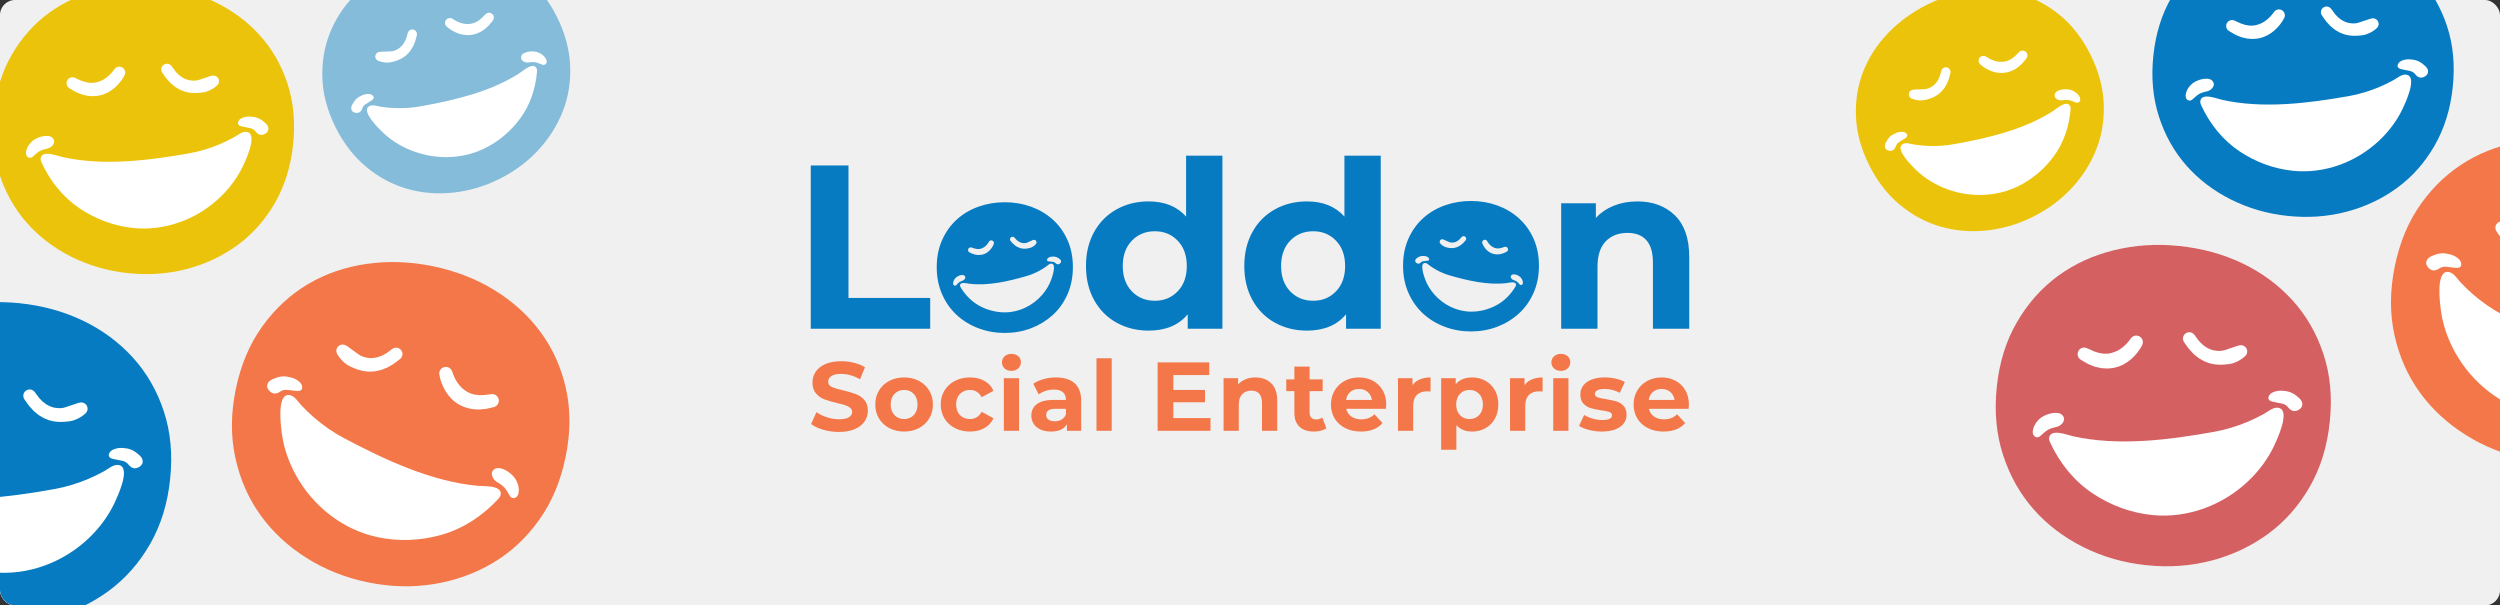 <svg width="830" height="201" viewBox="0 0 830 201" fill="none" xmlns="http://www.w3.org/2000/svg">
<rect x="0" y="0" width="830" height="201" fill="#333333" stroke="none"/>
<g clip-path="url(#clip0_475_116)">
<rect width="830" height="201" rx="5" fill="#F0F0F0"/>
<path d="M269.172 54.943H281.695V98.923H308.828V109.144H269.172V54.942V54.943ZM390.999 96.716C393.009 94.626 394.014 91.826 394.014 88.315C394.014 84.805 393.009 82.004 390.999 79.913C388.989 77.823 386.463 76.778 383.424 76.778C380.331 76.778 377.781 77.823 375.771 79.914C373.761 82.004 372.756 84.805 372.756 88.315C372.756 91.826 373.761 94.626 375.771 96.716C377.781 98.806 380.331 99.852 383.424 99.852C386.463 99.852 388.989 98.806 390.999 96.716ZM405.841 51.69V109.144H394.323V104.343C391.334 107.957 387.005 109.763 381.336 109.763C377.419 109.763 373.877 108.886 370.707 107.13C367.538 105.376 365.051 102.872 363.248 99.62C361.443 96.368 360.542 92.6 360.542 88.315C360.542 84.031 361.443 80.262 363.248 77.01C365.051 73.758 367.538 71.255 370.707 69.5C373.877 67.745 377.419 66.867 381.336 66.867C386.644 66.867 390.792 68.545 393.782 71.9V51.69H405.841V51.69ZM443.563 96.716C445.573 94.626 446.578 91.826 446.578 88.315C446.578 84.805 445.573 82.004 443.563 79.913C441.554 77.823 439.027 76.778 435.988 76.778C432.896 76.778 430.344 77.823 428.335 79.914C426.325 82.004 425.32 84.805 425.32 88.315C425.32 91.826 426.325 94.626 428.335 96.716C430.344 98.806 432.896 99.852 435.988 99.852C439.027 99.852 441.554 98.806 443.563 96.716ZM458.405 51.69V109.144H446.887V104.343C443.898 107.957 439.569 109.763 433.901 109.763C429.983 109.763 426.441 108.886 423.272 107.13C420.102 105.376 417.615 102.872 415.812 99.62C414.007 96.368 413.106 92.6 413.106 88.315C413.106 84.031 414.007 80.262 415.812 77.01C417.615 73.758 420.102 71.255 423.272 69.5C426.441 67.745 429.983 66.867 433.901 66.867C439.207 66.867 443.357 68.545 446.346 71.9V51.69H458.405V51.69ZM556.075 71.513C559.243 74.609 560.828 79.205 560.828 85.295V109.144H548.768V87.153C548.768 83.851 548.048 81.385 546.604 79.759C545.162 78.133 543.074 77.32 540.344 77.32C537.303 77.32 534.881 78.262 533.078 80.146C531.272 82.031 530.37 84.831 530.37 88.547V109.144H518.311V67.486H529.83V72.364C531.427 70.61 533.411 69.255 535.782 68.299C538.153 67.345 540.756 66.867 543.591 66.867C548.743 66.867 552.904 68.415 556.075 71.513V71.513ZM351.62 87.656C351.251 87.828 350.905 87.755 350.59 87.513C350.524 87.461 350.463 87.404 350.407 87.342C350.174 87.095 349.885 86.956 349.552 86.916C349.189 86.873 348.824 86.838 348.459 86.81C348.292 86.797 348.126 86.784 347.968 86.731C347.663 86.627 347.546 86.38 347.656 86.076C347.749 85.82 347.936 85.646 348.166 85.513C348.62 85.25 349.115 85.164 349.645 85.182C350.47 85.144 351.173 85.48 351.812 85.983C352.038 86.162 352.218 86.378 352.26 86.681C352.327 87.168 351.955 87.5 351.62 87.656V87.656ZM349.063 92.67C348.398 94.578 347.34 96.336 346.022 97.862C342.927 101.446 338.406 103.689 333.652 103.707C330.803 103.718 327.955 102.995 325.404 101.659C322.705 100.245 320.533 98.044 318.97 95.441C318.847 95.236 318.724 95.015 318.727 94.776C318.746 93.424 321.171 94.127 321.906 94.213C328.154 94.945 334.805 93.384 340.78 91.662C342.277 91.23 343.789 90.6 345.18 89.834C345.893 89.441 346.586 89.009 347.254 88.542C347.827 88.141 348.521 87.328 349.307 87.57C350.682 87.994 349.373 91.782 349.063 92.67V92.67ZM317.613 94.535C317.557 94.596 317.503 94.662 317.438 94.713C317.132 94.958 316.732 94.871 316.548 94.525C316.459 94.357 316.436 94.177 316.44 94.082C316.445 93.548 316.614 93.16 316.84 92.794C317.049 92.457 317.317 92.16 317.641 91.942C318.186 91.576 318.785 91.32 319.455 91.296C319.773 91.285 320.066 91.361 320.289 91.618C320.504 91.866 320.539 92.143 320.407 92.434C320.249 92.783 319.978 93.025 319.625 93.171C319.471 93.234 319.312 93.287 319.155 93.341C318.719 93.49 318.349 93.738 318.035 94.072C317.892 94.224 317.754 94.381 317.613 94.535V94.535ZM321.433 82.737C321.506 82.513 321.664 82.328 321.873 82.221C322.083 82.114 322.326 82.094 322.55 82.167L322.682 82.21C322.968 82.303 323.251 82.415 323.533 82.498L323.954 82.589L324.162 82.638L324.369 82.651C324.505 82.659 324.641 82.67 324.777 82.684C324.908 82.672 325.039 82.662 325.17 82.654C325.304 82.658 325.425 82.611 325.55 82.585L325.738 82.544C325.8 82.528 325.857 82.496 325.917 82.475C326.393 82.302 326.849 82.028 327.257 81.645C327.454 81.449 327.654 81.245 327.826 81.013C327.915 80.899 327.998 80.781 328.076 80.659C328.15 80.546 328.237 80.403 328.284 80.324L328.339 80.229C328.452 80.037 328.633 79.895 328.846 79.83C329.06 79.766 329.289 79.784 329.49 79.881C329.69 79.978 329.847 80.146 329.929 80.354C330.012 80.561 330.013 80.791 329.934 81C329.859 81.196 329.774 81.389 329.678 81.576C329.587 81.75 329.488 81.92 329.381 82.086C329.168 82.423 328.924 82.739 328.654 83.031C328.107 83.62 327.4 84.127 326.588 84.394C326.487 84.428 326.388 84.469 326.284 84.493L325.972 84.555C325.763 84.592 325.555 84.645 325.345 84.641L324.718 84.659C324.515 84.638 324.312 84.612 324.111 84.582L323.809 84.537L323.524 84.456L322.956 84.289C322.596 84.148 322.256 83.977 321.91 83.82C321.711 83.73 321.553 83.569 321.465 83.37C321.377 83.17 321.366 82.945 321.433 82.737V82.737ZM335.587 78.832C335.668 78.755 335.764 78.695 335.869 78.656C335.974 78.616 336.086 78.598 336.198 78.601C336.31 78.605 336.42 78.63 336.522 78.677C336.624 78.723 336.716 78.789 336.793 78.871L336.879 78.962C337.085 79.183 337.28 79.419 337.49 79.63L337.825 79.912L337.992 80.053L338.173 80.161L338.531 80.38L338.908 80.533C339.029 80.597 339.163 80.61 339.291 80.644L339.483 80.692C339.548 80.705 339.615 80.702 339.681 80.709C340.199 80.755 340.757 80.711 341.257 80.447C341.504 80.313 341.768 80.222 342.027 80.098C342.159 80.04 342.287 79.978 342.419 79.916C342.542 79.858 342.692 79.782 342.787 79.75L343.016 79.671C343.192 79.611 343.384 79.611 343.561 79.671C343.737 79.731 343.889 79.847 343.993 80.003C344.096 80.158 344.146 80.343 344.133 80.53C344.121 80.716 344.047 80.893 343.924 81.033C343.759 81.221 343.633 81.346 343.476 81.48C343.324 81.609 343.164 81.726 342.996 81.832C342.664 82.047 342.299 82.225 341.907 82.326C341.712 82.381 341.506 82.406 341.311 82.452C341.111 82.489 340.905 82.513 340.703 82.545C340.293 82.581 339.876 82.591 339.462 82.525C339.359 82.511 339.254 82.505 339.152 82.481L338.85 82.401C338.651 82.343 338.445 82.3 338.262 82.205L337.702 81.95L337.197 81.621L336.948 81.454L336.728 81.26L336.29 80.873C336.022 80.599 335.783 80.307 335.532 80.023C335.385 79.856 335.308 79.639 335.319 79.417C335.329 79.194 335.425 78.985 335.587 78.832V78.832ZM354.4 79.671C353.2 76.997 351.565 74.731 349.495 72.875C347.424 71.02 345.026 69.599 342.301 68.617C339.575 67.634 336.661 67.143 333.555 67.143C330.502 67.143 327.6 67.634 324.849 68.617C322.096 69.599 319.699 71.02 317.655 72.875C315.612 74.731 313.99 76.997 312.792 79.671C311.592 82.346 310.993 85.349 310.993 88.678C310.993 92.007 311.592 95.023 312.792 97.725C313.989 100.427 315.612 102.72 317.655 104.604C319.699 106.487 322.096 107.947 324.849 108.984C327.6 110.02 330.502 110.539 333.555 110.539C336.661 110.539 339.575 110.02 342.301 108.984C345.026 107.947 347.424 106.487 349.495 104.604C351.565 102.72 353.2 100.427 354.4 97.725C355.597 95.023 356.198 92.007 356.198 88.678C356.198 85.349 355.597 82.346 354.4 79.671V79.671ZM505.502 94.301C505.318 94.647 504.919 94.733 504.613 94.489C504.549 94.438 504.495 94.372 504.439 94.311C504.298 94.157 504.161 94.001 504.018 93.849C503.705 93.516 503.334 93.268 502.9 93.12C502.743 93.066 502.584 93.013 502.431 92.949C502.079 92.804 501.807 92.562 501.649 92.214C501.518 91.924 501.553 91.647 501.768 91.399C501.99 91.144 502.283 91.067 502.6 91.079C503.269 91.103 503.867 91.358 504.411 91.723C504.735 91.94 505.002 92.237 505.21 92.574C505.435 92.939 505.604 93.326 505.609 93.859C505.613 93.954 505.591 94.134 505.502 94.301L505.502 94.301ZM503.084 95.216C501.525 97.814 499.356 100.011 496.663 101.422C494.116 102.755 491.273 103.477 488.43 103.467C483.685 103.448 479.172 101.209 476.082 97.632C474.767 96.109 473.711 94.354 473.047 92.45C472.738 91.563 471.431 87.782 472.804 87.359C473.588 87.117 474.281 87.929 474.853 88.329C475.52 88.796 476.211 89.227 476.924 89.62C478.311 90.384 479.821 91.013 481.315 91.443C487.279 93.162 493.917 94.72 500.153 93.99C500.888 93.904 503.308 93.202 503.327 94.552C503.33 94.791 503.207 95.011 503.084 95.216V95.216ZM471.706 87.132C471.65 87.193 471.589 87.25 471.523 87.302C471.209 87.544 470.863 87.617 470.495 87.445C470.161 87.289 469.789 86.958 469.856 86.472C469.898 86.169 470.078 85.954 470.304 85.775C470.941 85.273 471.643 84.938 472.466 84.976C472.996 84.958 473.49 85.043 473.943 85.306C474.172 85.439 474.359 85.613 474.452 85.868C474.562 86.171 474.445 86.418 474.14 86.522C473.982 86.575 473.817 86.588 473.65 86.601C473.286 86.629 472.922 86.663 472.559 86.706C472.227 86.746 471.939 86.885 471.706 87.132V87.132ZM478.252 79.641C478.364 79.542 478.499 79.475 478.645 79.446C478.791 79.417 478.942 79.427 479.083 79.475L479.311 79.553C479.406 79.586 479.556 79.662 479.679 79.72C479.811 79.781 479.939 79.844 480.07 79.901C480.329 80.025 480.592 80.116 480.839 80.249C481.338 80.513 481.895 80.558 482.412 80.511C482.478 80.504 482.545 80.507 482.609 80.493L482.801 80.446C482.929 80.412 483.063 80.4 483.184 80.336L483.56 80.183L483.918 79.964L484.098 79.856L484.265 79.715L484.599 79.434C484.808 79.224 485.003 78.987 485.209 78.768L485.294 78.676C485.447 78.509 485.659 78.409 485.884 78.399C486.11 78.389 486.331 78.468 486.498 78.621C486.665 78.773 486.764 78.986 486.775 79.212C486.785 79.438 486.705 79.659 486.553 79.826C486.302 80.11 486.064 80.402 485.797 80.675L485.359 81.061L485.14 81.254L484.891 81.422L484.387 81.749L483.828 82.005C483.646 82.099 483.44 82.142 483.241 82.2L482.94 82.28C482.838 82.303 482.734 82.309 482.631 82.324C482.218 82.389 481.801 82.379 481.391 82.343C481.19 82.312 480.985 82.287 480.785 82.251C480.59 82.205 480.384 82.18 480.19 82.125C479.798 82.025 479.435 81.846 479.103 81.632C478.935 81.526 478.775 81.409 478.624 81.281C478.467 81.147 478.341 81.022 478.177 80.835C478.029 80.666 477.953 80.446 477.967 80.222C477.982 79.998 478.084 79.789 478.252 79.641V79.641ZM492.648 79.653C492.844 79.576 493.061 79.573 493.26 79.642C493.459 79.712 493.627 79.85 493.733 80.032L493.788 80.127C493.855 80.24 493.924 80.351 493.995 80.462C494.074 80.582 494.155 80.701 494.245 80.814C494.416 81.046 494.616 81.25 494.813 81.446C495.22 81.827 495.675 82.101 496.151 82.273C496.211 82.294 496.267 82.327 496.329 82.343L496.516 82.384C496.641 82.409 496.762 82.457 496.896 82.452C497.027 82.46 497.158 82.47 497.288 82.483C497.423 82.469 497.559 82.457 497.696 82.449L497.902 82.436L498.11 82.388L498.53 82.296C498.812 82.214 499.093 82.102 499.379 82.009L499.512 81.966C499.727 81.896 499.961 81.911 500.165 82.008C500.37 82.105 500.529 82.277 500.611 82.488C500.693 82.7 500.691 82.934 500.605 83.144C500.519 83.354 500.356 83.523 500.15 83.616C499.804 83.773 499.465 83.944 499.105 84.085L498.539 84.251L498.254 84.332L497.953 84.377C497.752 84.406 497.55 84.433 497.347 84.453L496.721 84.436C496.512 84.44 496.304 84.387 496.096 84.35L495.783 84.288C495.681 84.264 495.582 84.223 495.481 84.189C494.67 83.923 493.965 83.417 493.419 82.829C493.148 82.537 492.905 82.222 492.693 81.885C492.586 81.72 492.487 81.55 492.396 81.376C492.301 81.189 492.215 80.997 492.141 80.801C492.056 80.582 492.062 80.337 492.157 80.122C492.252 79.906 492.429 79.738 492.648 79.653V79.653ZM509.138 79.228C507.94 76.559 506.308 74.297 504.242 72.445C502.174 70.593 499.781 69.175 497.062 68.195C494.341 67.214 491.432 66.724 488.331 66.724C485.284 66.724 482.388 67.214 479.642 68.195C476.894 69.175 474.502 70.593 472.461 72.444C470.422 74.297 468.803 76.559 467.607 79.228C466.41 81.898 465.812 84.895 465.812 88.218C465.812 91.542 466.41 94.552 467.607 97.249C468.803 99.946 470.422 102.234 472.461 104.114C474.502 105.994 476.894 107.452 479.642 108.487C482.388 109.521 485.284 110.039 488.331 110.039C491.432 110.039 494.341 109.521 497.062 108.487C499.781 107.452 502.174 105.994 504.242 104.114C506.308 102.234 507.94 99.946 509.137 97.249C510.332 94.552 510.933 91.542 510.933 88.218C510.933 84.895 510.332 81.898 509.137 79.228" fill="#067BC2"/>
<path d="M273.317 142.677C271.644 142.19 270.3 141.557 269.286 140.779L271.067 136.822C272.038 137.535 273.193 138.109 274.532 138.541C275.87 138.973 277.208 139.19 278.547 139.19C280.036 139.19 281.137 138.968 281.85 138.525C282.562 138.082 282.918 137.492 282.918 136.757C282.918 136.217 282.708 135.768 282.287 135.411C281.866 135.054 281.326 134.768 280.668 134.552C280.009 134.335 279.119 134.097 277.996 133.838C276.269 133.427 274.855 133.016 273.754 132.605C272.653 132.195 271.709 131.535 270.921 130.627C270.133 129.719 269.739 128.508 269.739 126.994C269.739 125.675 270.095 124.48 270.808 123.41C271.52 122.339 272.594 121.491 274.03 120.864C275.465 120.237 277.219 119.923 279.292 119.923C280.737 119.923 282.152 120.096 283.533 120.442C284.915 120.788 286.124 121.285 287.16 121.934L285.541 125.924C283.447 124.735 281.353 124.14 279.259 124.14C277.791 124.14 276.706 124.378 276.005 124.853C275.303 125.329 274.953 125.956 274.953 126.735C274.953 127.513 275.357 128.092 276.167 128.47C276.976 128.849 278.212 129.222 279.874 129.589C281.601 130 283.015 130.411 284.116 130.822C285.217 131.232 286.162 131.881 286.95 132.767C287.738 133.654 288.132 134.854 288.132 136.368C288.132 137.665 287.77 138.849 287.047 139.919C286.323 140.99 285.239 141.839 283.792 142.466C282.346 143.093 280.587 143.406 278.514 143.406C276.722 143.406 274.99 143.163 273.317 142.677H273.317ZM303.366 137.811C304.197 136.935 304.613 135.763 304.613 134.292C304.613 132.822 304.197 131.648 303.366 130.773C302.535 129.897 301.472 129.46 300.177 129.46C298.882 129.46 297.813 129.897 296.971 130.773C296.129 131.648 295.708 132.822 295.708 134.292C295.708 135.763 296.129 136.935 296.971 137.811C297.813 138.687 298.882 139.125 300.177 139.125C301.472 139.125 302.535 138.687 303.366 137.811ZM295.239 142.125C293.782 141.358 292.643 140.292 291.823 138.93C291.002 137.568 290.592 136.022 290.592 134.292C290.592 132.562 291.002 131.016 291.823 129.654C292.643 128.292 293.782 127.227 295.239 126.459C296.696 125.692 298.342 125.308 300.177 125.308C302.012 125.308 303.653 125.692 305.099 126.459C306.545 127.227 307.679 128.292 308.499 129.654C309.319 131.016 309.73 132.562 309.73 134.292C309.73 136.022 309.319 137.568 308.499 138.93C307.679 140.292 306.545 141.358 305.099 142.125C303.653 142.893 302.012 143.276 300.177 143.276C298.342 143.276 296.696 142.893 295.239 142.125V142.125ZM317.032 142.125C315.553 141.358 314.398 140.292 313.567 138.93C312.735 137.568 312.32 136.022 312.32 134.292C312.32 132.562 312.735 131.016 313.567 129.654C314.398 128.292 315.553 127.227 317.032 126.459C318.51 125.692 320.178 125.308 322.034 125.308C323.869 125.308 325.472 125.692 326.843 126.459C328.214 127.227 329.212 128.324 329.838 129.751L325.92 131.86C325.014 130.259 323.707 129.46 322.002 129.46C320.685 129.46 319.595 129.892 318.731 130.756C317.868 131.622 317.436 132.8 317.436 134.292C317.436 135.784 317.868 136.963 318.731 137.828C319.595 138.693 320.685 139.125 322.002 139.125C323.729 139.125 325.035 138.325 325.92 136.725L329.838 138.866C329.212 140.249 328.214 141.33 326.843 142.109C325.472 142.887 323.869 143.276 322.034 143.276C320.178 143.276 318.51 142.893 317.032 142.125V142.125ZM333.271 125.567H338.322V143.017H333.271V125.567ZM333.53 122.324C332.947 121.783 332.655 121.113 332.655 120.313C332.655 119.513 332.947 118.842 333.53 118.301C334.112 117.761 334.868 117.491 335.796 117.491C336.724 117.491 337.48 117.75 338.063 118.269C338.646 118.788 338.937 119.437 338.937 120.215C338.937 121.059 338.646 121.756 338.063 122.307C337.48 122.859 336.724 123.134 335.796 123.134C334.868 123.134 334.112 122.864 333.53 122.324V122.324ZM352.473 139.271C353.141 138.871 353.617 138.281 353.897 137.503V135.719H350.433C348.36 135.719 347.324 136.4 347.324 137.763C347.324 138.411 347.577 138.925 348.085 139.303C348.592 139.682 349.288 139.871 350.174 139.871C351.037 139.871 351.803 139.671 352.473 139.271ZM356.779 127.237C358.225 128.524 358.949 130.465 358.949 133.059V143.017H354.221V140.844C353.271 142.466 351.501 143.276 348.911 143.276C347.572 143.276 346.412 143.049 345.43 142.595C344.447 142.141 343.697 141.514 343.179 140.714C342.661 139.915 342.402 139.006 342.402 137.99C342.402 136.368 343.012 135.092 344.231 134.162C345.451 133.233 347.334 132.767 349.882 132.767H353.897C353.897 131.665 353.562 130.816 352.894 130.221C352.224 129.627 351.22 129.329 349.882 129.329C348.953 129.33 348.029 129.477 347.146 129.767C346.25 130.059 345.489 130.454 344.863 130.951L343.05 127.416C343.999 126.746 345.138 126.227 346.466 125.859C347.793 125.491 349.159 125.308 350.562 125.308C353.26 125.308 355.333 125.951 356.779 127.237V127.237ZM364.032 118.95H369.084V143.017H364.032V118.95V118.95ZM401.885 138.801V143.017H384.335V120.313H401.465V124.529H389.549V129.46H400.072V133.546H389.548V138.801H401.885H401.885ZM422.042 127.254C423.37 128.551 424.034 130.475 424.034 133.027V143.017H418.982V133.806C418.982 132.421 418.68 131.389 418.076 130.708C417.471 130.027 416.597 129.686 415.453 129.686C414.179 129.686 413.164 130.081 412.409 130.87C411.653 131.659 411.276 132.832 411.276 134.389V143.017H406.224V125.567H411.049V127.61C411.718 126.875 412.549 126.308 413.542 125.907C414.535 125.507 415.625 125.308 416.813 125.308C418.971 125.308 420.715 125.956 422.042 127.254V127.254ZM440.354 142.174C439.857 142.541 439.247 142.817 438.524 143.001C437.801 143.184 437.04 143.276 436.242 143.276C434.169 143.276 432.566 142.747 431.433 141.687C430.299 140.628 429.733 139.071 429.733 137.016V129.848H427.045V125.956H429.733V121.707H434.784V125.956H439.124V129.848H434.784V136.952C434.784 137.687 434.973 138.255 435.351 138.654C435.729 139.055 436.262 139.255 436.954 139.255C437.752 139.255 438.432 139.039 438.994 138.606L440.354 142.174H440.354ZM448.319 130.108C447.542 130.757 447.067 131.643 446.894 132.767H455.476C455.302 131.665 454.828 130.784 454.051 130.124C453.274 129.464 452.323 129.135 451.201 129.135C450.057 129.135 449.096 129.46 448.319 130.108H448.319ZM460.138 135.719H446.959C447.196 136.801 447.758 137.654 448.643 138.281C449.528 138.909 450.629 139.222 451.946 139.222C452.852 139.222 453.656 139.087 454.359 138.817C455.06 138.546 455.713 138.119 456.317 137.535L459.005 140.455C457.364 142.336 454.968 143.276 451.816 143.276C449.852 143.276 448.114 142.893 446.603 142.125C445.092 141.358 443.926 140.292 443.106 138.93C442.285 137.568 441.875 136.022 441.875 134.292C441.875 132.584 442.28 131.044 443.09 129.67C443.899 128.297 445.011 127.227 446.425 126.459C447.838 125.692 449.42 125.308 451.169 125.308C452.874 125.308 454.417 125.675 455.8 126.41C457.181 127.145 458.266 128.199 459.054 129.572C459.842 130.946 460.235 132.541 460.235 134.357C460.235 134.422 460.203 134.875 460.138 135.719V135.719ZM471.391 125.956C472.416 125.524 473.598 125.308 474.936 125.308V129.978C474.375 129.935 473.998 129.913 473.803 129.913C472.357 129.913 471.223 130.319 470.403 131.129C469.583 131.941 469.173 133.157 469.173 134.778V143.017H464.121V125.567H468.946V127.87C469.55 127.027 470.365 126.389 471.391 125.956V125.956ZM491.078 137.811C491.909 136.935 492.325 135.763 492.325 134.292C492.325 132.822 491.909 131.648 491.078 130.773C490.247 129.897 489.184 129.46 487.889 129.46C486.593 129.46 485.53 129.897 484.699 130.773C483.868 131.648 483.452 132.822 483.452 134.292C483.452 135.763 483.868 136.935 484.699 137.811C485.53 138.687 486.593 139.125 487.889 139.125C489.184 139.125 490.247 138.687 491.078 137.811ZM493.183 126.427C494.511 127.172 495.552 128.222 496.308 129.572C497.063 130.924 497.441 132.497 497.441 134.292C497.441 136.087 497.063 137.66 496.308 139.012C495.552 140.363 494.511 141.412 493.183 142.157C491.855 142.904 490.382 143.276 488.763 143.276C486.539 143.276 484.79 142.574 483.517 141.168V149.31H478.466V125.567H483.291V127.578C484.542 126.065 486.367 125.308 488.763 125.308C490.382 125.308 491.855 125.681 493.183 126.427L493.183 126.427ZM508.596 125.956C509.62 125.524 510.804 125.308 512.142 125.308V129.978C511.581 129.935 511.202 129.913 511.008 129.913C509.562 129.913 508.428 130.319 507.609 131.129C506.788 131.941 506.378 133.157 506.378 134.778V143.017H501.327V125.567H506.151V127.87C506.756 127.027 507.571 126.389 508.596 125.956ZM515.671 125.567H520.724V143.017H515.671V125.567ZM515.931 122.324C515.348 121.783 515.058 121.113 515.058 120.313C515.058 119.513 515.348 118.842 515.931 118.301C516.514 117.761 517.268 117.491 518.198 117.491C519.125 117.491 519.881 117.75 520.464 118.269C521.048 118.788 521.338 119.437 521.338 120.215C521.338 121.059 521.048 121.756 520.464 122.307C519.881 122.859 519.125 123.134 518.198 123.134C517.268 123.134 516.514 122.864 515.931 122.324V122.324ZM527.555 142.741C526.175 142.385 525.072 141.936 524.252 141.395L525.938 137.763C526.714 138.26 527.652 138.666 528.754 138.979C529.855 139.292 530.935 139.449 531.991 139.449C534.128 139.449 535.198 138.919 535.198 137.86C535.198 137.362 534.905 137.006 534.324 136.79C533.741 136.573 532.845 136.389 531.635 136.238C530.211 136.022 529.035 135.774 528.105 135.492C527.178 135.211 526.373 134.714 525.693 134C525.013 133.287 524.674 132.27 524.674 130.951C524.674 129.848 524.993 128.87 525.629 128.016C526.266 127.162 527.193 126.497 528.413 126.021C529.633 125.546 531.075 125.308 532.735 125.308C533.972 125.308 535.205 125.444 536.413 125.713C537.63 125.983 538.641 126.356 539.438 126.832L537.755 130.432C536.222 129.568 534.548 129.135 532.735 129.135C531.658 129.135 530.848 129.286 530.308 129.589C529.768 129.892 529.498 130.281 529.498 130.756C529.498 131.297 529.791 131.676 530.372 131.892C530.955 132.108 531.884 132.314 533.158 132.508C534.581 132.746 535.748 133 536.654 133.27C537.561 133.541 538.348 134.032 539.018 134.746C539.688 135.46 540.021 136.455 540.021 137.73C540.021 138.812 539.698 139.774 539.051 140.617C538.404 141.46 537.459 142.114 536.217 142.579C534.976 143.044 533.502 143.276 531.798 143.276C530.367 143.278 528.941 143.099 527.555 142.741V142.741ZM548.798 130.108C548.021 130.757 547.545 131.643 547.372 132.767H555.954C555.781 131.665 555.307 130.784 554.528 130.124C553.751 129.464 552.801 129.135 551.678 129.135C550.535 129.135 549.574 129.46 548.798 130.108V130.108ZM560.618 135.719H547.438C547.675 136.801 548.235 137.654 549.121 138.281C550.007 138.909 551.108 139.222 552.424 139.222C553.331 139.222 554.136 139.087 554.836 138.817C555.539 138.546 556.191 138.119 556.795 137.535L559.484 140.455C557.844 142.336 555.447 143.276 552.294 143.276C550.331 143.276 548.592 142.893 547.081 142.125C545.571 141.358 544.405 140.292 543.584 138.93C542.764 137.568 542.354 136.022 542.354 134.292C542.354 132.584 542.759 131.044 543.569 129.67C544.376 128.297 545.49 127.227 546.903 126.459C548.316 125.692 549.898 125.308 551.648 125.308C553.351 125.308 554.895 125.675 556.278 126.41C557.658 127.145 558.743 128.199 559.533 129.572C560.32 130.946 560.714 132.541 560.714 134.357C560.714 134.422 560.681 134.875 560.618 135.719" fill="#F37748"/>
<ellipse cx="764.5" cy="24" rx="47.5" ry="44" fill="white"/>
<ellipse cx="718.342" cy="134.667" rx="55.544" ry="53.292" fill="white"/>
<path d="M762.563 136.334C761.618 136.661 760.79 136.395 760.08 135.723C759.931 135.583 759.8 135.423 759.675 135.26C759.167 134.598 758.495 134.185 757.691 134.004C756.814 133.805 755.93 133.631 755.044 133.469C754.639 133.396 754.237 133.322 753.863 133.15C753.142 132.82 752.918 132.187 753.265 131.473C753.558 130.871 754.058 130.494 754.654 130.227C755.831 129.699 757.064 129.615 758.357 129.793C760.385 129.909 762.02 130.906 763.455 132.297C763.962 132.79 764.349 133.364 764.375 134.115C764.417 135.321 763.422 136.037 762.563 136.334V136.334ZM755.042 147.933C752.933 152.424 749.902 156.451 746.292 159.845C737.816 167.814 726.189 172.148 714.554 170.992C707.583 170.298 700.797 167.811 694.894 163.902C688.65 159.768 683.89 153.842 680.725 147.09C680.475 146.558 680.229 145.988 680.298 145.405C680.686 142.106 686.439 144.437 688.218 144.833C703.318 148.201 719.981 146.07 735.033 143.375C738.804 142.701 742.663 141.544 746.257 140.026C748.103 139.246 749.906 138.365 751.659 137.393C753.163 136.56 755.065 134.747 756.926 135.538C760.184 136.922 756.025 145.841 755.042 147.933ZM677.633 144.533C677.48 144.668 677.332 144.815 677.161 144.925C676.351 145.444 675.394 145.132 675.03 144.239C674.854 143.808 674.844 143.361 674.88 143.13C675.025 141.828 675.538 140.923 676.183 140.087C676.778 139.316 677.508 138.657 678.357 138.207C679.782 137.451 681.311 136.979 682.956 137.09C683.738 137.143 684.435 137.403 684.915 138.085C685.38 138.746 685.396 139.433 685.001 140.108C684.525 140.921 683.8 141.443 682.899 141.71C682.506 141.827 682.106 141.916 681.706 142.008C680.603 142.261 679.634 142.774 678.781 143.51C678.394 143.845 678.017 144.194 677.633 144.533ZM689.957 116.686C690.445 115.586 691.732 115.089 692.833 115.576L693.145 115.714C693.824 116.015 694.485 116.36 695.154 116.632L696.161 116.963L696.66 117.134L697.16 117.217C697.493 117.271 697.823 117.336 698.15 117.402C698.476 117.405 698.798 117.414 699.12 117.428C699.446 117.472 699.755 117.386 700.069 117.356L700.537 117.303C700.693 117.28 700.84 117.215 700.992 117.179C702.202 116.877 703.386 116.323 704.479 115.493C705.013 115.064 705.553 114.616 706.033 114.092C706.281 113.837 706.509 113.567 706.732 113.291C706.943 113.033 707.193 112.705 707.325 112.524L707.484 112.307C708.106 111.456 709.271 111.159 710.24 111.653C711.314 112.202 711.741 113.518 711.192 114.593C710.912 115.141 710.696 115.511 710.421 115.935C710.15 116.336 709.87 116.731 709.565 117.105C708.969 117.867 708.29 118.575 707.547 119.23C706.061 120.53 704.204 121.589 702.149 122.036C701.893 122.093 701.641 122.168 701.383 122.202L700.602 122.274C700.081 122.311 699.558 122.389 699.047 122.326L697.508 122.21C697.016 122.109 696.527 121.991 696.041 121.87L695.316 121.684L694.638 121.414L693.291 120.862C692.447 120.426 691.658 119.922 690.851 119.451C689.904 118.899 689.503 117.712 689.957 116.686V116.686ZM725.568 110.729C726.491 110.027 727.808 110.206 728.51 111.128L728.697 111.373C729.146 111.963 729.563 112.59 730.022 113.158L730.771 113.932L731.143 114.318L731.559 114.629L732.379 115.254L733.263 115.722C733.544 115.91 733.868 115.975 734.172 116.09L734.631 116.255C734.786 116.304 734.951 116.314 735.11 116.348C736.366 116.592 737.742 116.626 739.033 116.105C739.671 115.842 740.339 115.687 741.004 115.449C741.34 115.341 741.671 115.221 742.008 115.104C742.326 114.993 742.711 114.846 742.952 114.79L743.531 114.656C744.234 114.495 745.002 114.705 745.526 115.273C746.306 116.117 746.253 117.433 745.409 118.213C744.958 118.63 744.617 118.903 744.199 119.191C743.794 119.463 743.375 119.716 742.937 119.928C742.069 120.369 741.134 120.714 740.148 120.86C739.658 120.944 739.148 120.954 738.657 121.017C738.159 121.056 737.65 121.063 737.149 121.09C736.136 121.074 735.112 120.993 734.115 120.728C733.867 120.666 733.612 120.626 733.37 120.543L732.652 120.269C732.178 120.077 731.684 119.921 731.261 119.644L729.956 118.877L728.803 117.948L728.236 117.475L727.748 116.947L726.774 115.891C726.187 115.155 725.677 114.38 725.134 113.622C724.476 112.703 724.663 111.418 725.568 110.729V110.729ZM771.38 117.535C769.121 110.701 765.693 104.753 761.097 99.696C756.498 94.642 750.991 90.566 744.574 87.478C738.154 84.389 731.148 82.451 723.548 81.666C716.081 80.894 708.857 81.36 701.879 83.064C694.897 84.767 688.674 87.63 683.206 91.643C677.738 95.66 673.197 100.784 669.592 107.011C665.982 113.241 663.758 120.423 662.918 128.554C662.077 136.687 662.781 144.204 665.033 151.106C667.281 158.008 670.671 164.018 675.194 169.134C679.719 174.252 685.215 178.424 691.687 181.652C698.155 184.88 705.123 186.881 712.591 187.655C720.19 188.44 727.452 187.908 734.382 186.066C741.308 184.223 747.542 181.262 753.085 177.186C758.626 173.111 763.205 167.925 766.821 161.629C770.434 155.333 772.664 148.12 773.505 139.987C774.346 131.856 773.635 124.371 771.38 117.535" fill="#D56062"/>
<ellipse cx="851.572" cy="99.389" rx="53.667" ry="51.791" fill="white"/>
<path d="M888.937 122.92C888.9 123.153 888.75 123.58 888.449 123.94C887.823 124.687 886.806 124.692 886.187 123.942C886.055 123.784 885.96 123.597 885.853 123.419C885.59 122.974 885.334 122.523 885.065 122.081C884.471 121.109 883.698 120.316 882.715 119.732C882.36 119.52 882.002 119.31 881.659 119.077C880.875 118.542 880.338 117.816 880.132 116.887C879.96 116.115 880.189 115.46 880.84 114.967C881.512 114.459 882.263 114.424 883.031 114.615C884.647 115.016 885.973 115.943 887.112 117.11C887.788 117.805 888.288 118.664 888.621 119.59C888.984 120.593 889.198 121.622 888.937 122.92V122.92ZM883.021 123.435C882.907 124.017 882.494 124.489 882.089 124.924C876.959 130.442 870.549 134.673 863.265 136.722C856.38 138.658 849.083 138.956 842.163 137.47C830.612 134.99 820.765 127.228 815.072 116.944C812.648 112.564 810.976 107.754 810.334 102.782C810.035 100.466 808.788 90.601 812.35 90.276C814.384 90.09 815.654 92.421 816.844 93.687C818.23 95.163 819.692 96.568 821.227 97.888C824.216 100.459 827.572 102.764 830.991 104.578C844.639 111.819 860.01 119.015 875.576 120.439C877.411 120.607 883.665 120.141 883.021 123.435V123.435ZM809.259 89.48C808.368 89.907 807.489 89.907 806.681 89.301C805.947 88.75 805.21 87.754 805.623 86.606C805.88 85.892 806.43 85.459 807.07 85.142C808.879 84.247 810.761 83.793 812.747 84.307C814.046 84.536 815.206 84.996 816.176 85.868C816.667 86.309 817.031 86.827 817.127 87.496C817.24 88.29 816.83 88.83 816.034 88.925C815.621 88.975 815.211 88.921 814.799 88.867C813.897 88.748 812.993 88.644 812.087 88.563C811.258 88.49 810.485 88.68 809.791 89.16C809.621 89.278 809.445 89.391 809.259 89.48V89.48ZM829.523 73.787C830.197 73.401 830.997 73.432 831.623 73.798L832.138 74.102C832.352 74.228 832.677 74.485 832.948 74.688C833.237 74.901 833.517 75.117 833.807 75.322C834.373 75.751 834.968 76.101 835.5 76.546C836.581 77.435 837.91 77.818 839.19 77.963C839.352 77.979 839.513 78.019 839.676 78.018L840.167 77.999C840.493 77.98 840.824 78.016 841.15 77.921L842.139 77.738L843.115 77.386L843.606 77.213L844.081 76.955L845.032 76.439C845.644 76.033 846.233 75.558 846.842 75.127L847.095 74.948C848.047 74.275 849.365 74.502 850.038 75.454C850.698 76.388 850.489 77.677 849.581 78.36C848.831 78.923 848.108 79.512 847.324 80.041L846.07 80.76L845.442 81.119L844.756 81.402L843.37 81.945L841.887 82.286C841.397 82.425 840.876 82.425 840.364 82.467L839.592 82.512C839.335 82.518 839.078 82.481 838.821 82.465C837.786 82.418 836.779 82.186 835.802 81.896C835.33 81.719 834.844 81.559 834.377 81.371C833.926 81.163 833.44 80.999 832.995 80.77C832.093 80.333 831.3 79.72 830.601 79.035C830.244 78.699 829.919 78.33 829.613 77.947C829.299 77.545 829.054 77.179 828.747 76.644C828.173 75.641 828.52 74.362 829.523 73.787V73.787ZM864.461 80.967C865.541 80.785 866.567 81.422 866.908 82.426L866.995 82.682C867.067 82.896 867.207 83.285 867.331 83.597C867.463 83.928 867.599 84.257 867.761 84.576C868.062 85.223 868.445 85.816 868.828 86.389C869.626 87.515 870.596 88.403 871.665 89.058C871.799 89.14 871.921 89.246 872.063 89.315L872.496 89.508C872.789 89.631 873.057 89.806 873.383 89.862C873.697 89.946 874.01 90.035 874.323 90.13C874.656 90.166 874.992 90.203 875.328 90.252L875.833 90.323L876.365 90.31L877.429 90.297C878.152 90.237 878.891 90.106 879.632 90.023L879.975 89.984C881.176 89.849 882.263 90.715 882.397 91.917C882.524 93.038 881.78 94.056 880.706 94.299C879.789 94.508 878.881 94.752 877.939 94.916L876.482 95.039L875.748 95.093L874.997 95.052C874.495 95.022 873.99 94.988 873.488 94.936L871.976 94.583C871.466 94.489 870.989 94.257 870.501 94.064L869.773 93.759C869.536 93.648 869.315 93.5 869.089 93.368C867.251 92.319 865.792 90.743 864.757 89.047C864.243 88.195 863.805 87.311 863.464 86.401C863.283 85.949 863.134 85.486 862.994 85.019C862.86 84.53 862.766 84.109 862.661 83.499C862.46 82.303 863.265 81.169 864.461 80.967V80.967ZM904.699 88.13C903.118 81.067 900.276 74.776 896.18 69.259C892.08 63.745 886.972 59.121 880.858 55.394C874.741 51.665 867.923 49.031 860.396 47.491C853.001 45.977 845.725 45.727 838.574 46.74C831.418 47.751 824.907 49.998 819.036 53.471C813.166 56.948 808.114 61.624 803.888 67.499C799.658 73.374 796.72 80.341 795.072 88.393C793.423 96.448 793.382 104.04 794.951 111.17C796.515 118.299 799.311 124.65 803.329 130.218C807.35 135.787 812.434 140.509 818.591 144.382C824.743 148.252 831.517 150.947 838.913 152.461C846.439 154.001 853.759 154.19 860.876 153.036C867.99 151.879 874.522 149.534 880.472 146.006C886.42 142.477 891.518 137.742 895.76 131.801C900.002 125.86 902.949 118.863 904.597 110.808C906.246 102.755 906.276 95.194 904.699 88.13" fill="#F37748"/>
<path d="M804.48 25.663C803.63 25.954 802.886 25.713 802.249 25.107C802.116 24.981 801.998 24.837 801.886 24.69C801.431 24.094 800.828 23.721 800.106 23.555C799.318 23.375 798.524 23.215 797.728 23.068C797.364 23.001 797.002 22.934 796.666 22.778C796.019 22.48 795.82 21.91 796.134 21.269C796.398 20.729 796.849 20.391 797.385 20.152C798.445 19.68 799.553 19.608 800.716 19.772C802.538 19.881 804.006 20.782 805.292 22.036C805.747 22.48 806.093 22.997 806.115 23.672C806.15 24.757 805.253 25.398 804.48 25.663V25.663ZM797.689 36.071C795.782 40.104 793.047 43.716 789.793 46.758C782.153 53.901 771.689 57.769 761.231 56.698C754.966 56.057 748.872 53.804 743.575 50.275C737.972 46.543 733.708 41.203 730.879 35.125C730.657 34.646 730.437 34.133 730.5 33.609C730.857 30.644 736.024 32.754 737.622 33.115C751.188 36.181 766.174 34.308 779.712 31.923C783.104 31.326 786.577 30.296 789.812 28.94C791.473 28.244 793.096 27.456 794.675 26.587C796.028 25.842 797.743 24.217 799.414 24.933C802.34 26.185 798.578 34.193 797.689 36.071ZM728.107 32.818C727.969 32.94 727.835 33.071 727.681 33.17C726.952 33.634 726.092 33.352 725.767 32.547C725.61 32.159 725.602 31.758 725.634 31.55C725.769 30.38 726.232 29.567 726.814 28.818C727.351 28.126 728.009 27.536 728.773 27.133C730.057 26.458 731.432 26.037 732.911 26.141C733.614 26.19 734.24 26.426 734.669 27.04C735.085 27.636 735.098 28.253 734.741 28.859C734.312 29.589 733.658 30.056 732.848 30.294C732.495 30.398 732.134 30.477 731.775 30.558C730.783 30.784 729.91 31.242 729.142 31.902C728.792 32.202 728.453 32.514 728.107 32.818V32.818ZM739.257 7.816C739.698 6.827 740.856 6.383 741.844 6.825L742.125 6.95C742.734 7.221 743.328 7.533 743.929 7.78L744.833 8.079L745.281 8.234L745.731 8.311C746.03 8.36 746.326 8.419 746.621 8.479C746.913 8.483 747.203 8.492 747.493 8.505C747.785 8.545 748.063 8.469 748.345 8.443L748.767 8.396C748.906 8.376 749.039 8.318 749.176 8.286C750.264 8.018 751.33 7.522 752.315 6.779C752.796 6.395 753.283 5.993 753.715 5.524C753.939 5.296 754.145 5.053 754.346 4.806C754.536 4.574 754.761 4.28 754.881 4.118L755.025 3.923C755.586 3.16 756.634 2.895 757.503 3.342C758.468 3.838 758.848 5.022 758.352 5.987C758.099 6.479 757.903 6.811 757.656 7.191C757.411 7.552 757.159 7.906 756.883 8.242C756.345 8.925 755.733 9.559 755.063 10.147C753.724 11.312 752.052 12.259 750.203 12.656C749.974 12.706 749.747 12.773 749.514 12.803L748.812 12.866C748.344 12.898 747.874 12.967 747.414 12.909L746.031 12.8C745.589 12.708 745.15 12.601 744.713 12.491L744.061 12.322L743.453 12.077L742.244 11.578C741.485 11.183 740.777 10.729 740.053 10.303C739.203 9.804 738.846 8.736 739.257 7.816V7.816ZM771.286 2.55C772.118 1.921 773.301 2.085 773.93 2.916L774.097 3.137C774.5 3.669 774.873 4.233 775.285 4.745L775.955 5.442L776.289 5.791L776.662 6.071L777.398 6.636L778.191 7.059C778.443 7.228 778.735 7.287 779.008 7.391L779.42 7.541C779.559 7.585 779.707 7.595 779.85 7.625C780.979 7.848 782.215 7.882 783.377 7.417C783.951 7.182 784.553 7.045 785.151 6.832C785.454 6.736 785.751 6.629 786.055 6.525C786.341 6.426 786.687 6.295 786.904 6.245L787.425 6.126C788.058 5.983 788.747 6.173 789.217 6.685C789.916 7.446 789.865 8.63 789.104 9.329C788.698 9.702 788.391 9.947 788.014 10.204C787.65 10.448 787.272 10.675 786.878 10.864C786.096 11.259 785.255 11.566 784.368 11.695C783.927 11.769 783.469 11.777 783.027 11.832C782.579 11.866 782.122 11.871 781.671 11.894C780.76 11.877 779.84 11.801 778.945 11.561C778.721 11.505 778.492 11.467 778.275 11.392L777.63 11.145C777.205 10.97 776.761 10.829 776.381 10.579L775.21 9.886L774.176 9.048L773.668 8.622L773.23 8.145L772.357 7.194C771.832 6.531 771.375 5.833 770.888 5.15C770.299 4.322 770.471 3.167 771.286 2.55V2.55ZM812.454 8.784C810.44 2.635 807.374 -2.721 803.255 -7.279C799.133 -11.834 794.193 -15.512 788.432 -18.304C782.668 -21.099 776.374 -22.857 769.544 -23.583C762.833 -24.297 756.337 -23.896 750.06 -22.38C743.779 -20.868 738.177 -18.309 733.25 -14.716C728.324 -11.118 724.23 -6.524 720.972 -0.934C717.712 4.657 715.694 11.108 714.918 18.416C714.141 25.725 714.756 32.485 716.763 38.696C718.766 44.906 721.798 50.318 725.852 54.929C729.907 59.54 734.837 63.306 740.647 66.225C746.454 69.142 752.713 70.96 759.425 71.673C766.255 72.398 772.784 71.939 779.019 70.301C785.25 68.662 790.863 66.016 795.856 62.366C800.847 58.716 804.977 54.065 808.244 48.414C811.508 42.763 813.531 36.284 814.308 28.974C815.084 21.667 814.464 14.936 812.454 8.784" fill="#067BC2"/>
<circle cx="657.169" cy="36.715" r="38.656" fill="white"/>
<path d="M689.337 34.078C689.19 34.046 689.049 33.981 688.907 33.926C688.553 33.789 688.201 33.644 687.845 33.51C687.062 33.216 686.255 33.109 685.422 33.216C685.121 33.255 684.818 33.296 684.515 33.316C683.82 33.361 683.18 33.185 682.64 32.741C682.192 32.372 682.026 31.89 682.179 31.311C682.338 30.712 682.757 30.352 683.287 30.114C684.404 29.614 685.59 29.549 686.776 29.709C687.483 29.804 688.161 30.075 688.774 30.458C689.437 30.874 690.027 31.372 690.464 32.242C690.548 32.393 690.656 32.707 690.644 33.053C690.62 33.768 690.035 34.231 689.337 34.078ZM687.413 36.502C686.946 42.017 685.156 47.367 681.872 51.85C678.767 56.09 674.683 59.567 670.008 61.842C662.205 65.641 652.995 65.613 645.045 62.245C641.659 60.81 638.513 58.786 635.89 56.202C634.668 54.998 629.478 49.858 631.391 48.056C632.483 47.028 634.273 47.801 635.534 47.994C637.004 48.22 638.486 48.369 639.972 48.438C642.865 48.57 645.849 48.383 648.648 47.883C659.82 45.888 671.969 43.086 681.615 36.858C682.752 36.124 686.158 33.022 687.276 35.219C687.474 35.607 687.449 36.067 687.413 36.502V36.502ZM630.463 47.185C629.95 47.519 629.589 47.979 629.405 48.571C629.36 48.716 629.309 48.861 629.242 48.997C628.921 49.647 628.413 50.045 627.671 50.061C626.996 50.075 626.119 49.833 625.838 48.982C625.663 48.453 625.785 47.953 626.012 47.48C626.652 46.143 627.535 45.028 628.916 44.425C629.771 43.969 630.651 43.71 631.607 43.775C632.09 43.808 632.535 43.942 632.894 44.286C633.319 44.693 633.326 45.191 632.909 45.607C632.693 45.822 632.431 45.977 632.168 46.133C631.593 46.473 631.023 46.822 630.463 47.185V47.185ZM633.852 30.743C634.067 30.214 634.543 29.87 635.071 29.799L635.506 29.741C635.688 29.717 635.992 29.718 636.24 29.712C636.504 29.705 636.764 29.703 637.024 29.69C637.546 29.682 638.048 29.615 638.558 29.631C639.586 29.655 640.528 29.275 641.333 28.779C641.434 28.715 641.546 28.665 641.64 28.591L641.914 28.357C642.094 28.198 642.302 28.07 642.448 27.866L642.937 27.313L643.341 26.667L643.548 26.345L643.705 25.981L644.021 25.252C644.191 24.739 644.317 24.198 644.474 23.673L644.539 23.455C644.785 22.634 645.649 22.169 646.47 22.414C647.275 22.655 647.738 23.495 647.522 24.302C647.344 24.967 647.192 25.635 646.978 26.296L646.579 27.28L646.378 27.772L646.11 28.246L645.554 29.188L644.851 30.057C644.631 30.359 644.329 30.595 644.052 30.852L643.627 31.227C643.481 31.347 643.315 31.442 643.159 31.549C642.539 31.991 641.852 32.313 641.156 32.588C640.803 32.7 640.449 32.827 640.094 32.93C639.739 33.014 639.384 33.139 639.023 33.209C638.303 33.364 637.567 33.369 636.852 33.289C636.494 33.256 636.139 33.191 635.788 33.107C635.424 33.017 635.117 32.917 634.697 32.746C633.911 32.427 633.532 31.53 633.852 30.743V30.743ZM657.308 19.069C657.849 18.475 658.731 18.378 659.383 18.804L659.549 18.913C659.688 19.004 659.946 19.165 660.158 19.289C660.385 19.422 660.612 19.55 660.85 19.661C661.318 19.898 661.808 20.068 662.288 20.226C663.26 20.515 664.223 20.591 665.138 20.485C665.252 20.471 665.371 20.477 665.484 20.453L665.822 20.368C666.047 20.307 666.283 20.286 666.496 20.171C666.716 20.077 666.936 19.987 667.16 19.901C667.37 19.77 667.581 19.639 667.797 19.515L668.122 19.328L668.422 19.08L669.032 18.59C669.424 18.227 669.791 17.817 670.182 17.433L670.363 17.256C670.997 16.633 672.016 16.642 672.639 17.276C673.22 17.867 673.251 18.792 672.74 19.419C672.305 19.955 671.89 20.509 671.419 21.03L670.632 21.761L670.233 22.124L669.78 22.441C669.475 22.651 669.169 22.86 668.854 23.058L667.821 23.538C667.483 23.715 667.102 23.797 666.732 23.907L666.174 24.059C665.986 24.103 665.792 24.117 665.601 24.144C664.063 24.369 662.505 24.12 661.139 23.607C660.455 23.347 659.802 23.035 659.192 22.663C658.883 22.483 658.587 22.283 658.295 22.076C657.995 21.854 657.749 21.654 657.414 21.348C656.755 20.748 656.708 19.727 657.308 19.069V19.069ZM698.433 34.286C698.194 28.929 696.729 23.548 694.033 18.144C691.339 12.741 687.932 8.354 683.82 4.984C679.705 1.617 675.213 -0.735 670.345 -2.069C665.476 -3.4 660.429 -3.761 655.205 -3.146C649.978 -2.532 644.842 -0.966 639.792 1.553C634.83 4.028 630.51 7.178 626.834 11.003C623.154 14.829 620.406 19.078 618.585 23.746C616.766 28.415 615.963 33.408 616.18 38.719C616.395 44.032 617.852 49.392 620.547 54.794C623.242 60.199 626.657 64.608 630.794 68.02C634.928 71.434 639.421 73.84 644.267 75.24C649.115 76.639 654.194 77.066 659.508 76.517C664.819 75.968 669.957 74.458 674.919 71.983C679.969 69.465 684.287 66.258 687.879 62.367C691.469 58.475 694.184 54.161 696.027 49.425C697.869 44.69 698.671 39.643 698.433 34.286" fill="#ECC30B"/>
<ellipse cx="1.342" cy="153.667" rx="55.544" ry="53.292" fill="white"/>
<ellipse cx="47.5" cy="43" rx="47.5" ry="44" fill="white"/>
<path d="M45.563 155.334C44.618 155.661 43.79 155.395 43.08 154.723C42.931 154.583 42.8 154.423 42.675 154.26C42.167 153.598 41.495 153.185 40.691 153.004C39.814 152.805 38.93 152.631 38.044 152.469C37.639 152.396 37.237 152.322 36.863 152.15C36.142 151.82 35.918 151.187 36.265 150.473C36.558 149.871 37.058 149.494 37.654 149.227C38.831 148.699 40.064 148.615 41.357 148.793C43.385 148.909 45.02 149.906 46.455 151.297C46.962 151.79 47.349 152.364 47.375 153.115C47.417 154.321 46.422 155.037 45.563 155.334V155.334ZM38.042 166.933C35.933 171.424 32.903 175.451 29.293 178.845C20.816 186.814 9.189 191.148 -2.446 189.992C-9.417 189.298 -16.203 186.811 -22.106 182.902C-28.35 178.768 -33.11 172.842 -36.276 166.09C-36.525 165.558 -36.771 164.988 -36.702 164.405C-36.314 161.106 -30.561 163.437 -28.782 163.833C-13.682 167.201 2.981 165.07 18.033 162.375C21.804 161.701 25.663 160.544 29.257 159.026C31.103 158.246 32.907 157.365 34.659 156.393C36.163 155.56 38.065 153.747 39.926 154.538C43.184 155.922 39.025 164.841 38.042 166.933ZM-39.367 163.533C-39.52 163.668 -39.668 163.815 -39.839 163.925C-40.649 164.444 -41.606 164.132 -41.97 163.239C-42.146 162.808 -42.156 162.361 -42.12 162.13C-41.975 160.828 -41.462 159.923 -40.817 159.087C-40.222 158.316 -39.492 157.657 -38.643 157.207C-37.218 156.451 -35.689 155.979 -34.044 156.09C-33.262 156.143 -32.565 156.403 -32.085 157.085C-31.62 157.746 -31.605 158.433 -31.999 159.108C-32.475 159.921 -33.2 160.443 -34.101 160.71C-34.494 160.827 -34.895 160.916 -35.294 161.008C-36.397 161.261 -37.366 161.774 -38.219 162.51C-38.606 162.845 -38.983 163.194 -39.367 163.533ZM-27.043 135.686C-26.555 134.586 -25.268 134.089 -24.167 134.576L-23.855 134.714C-23.176 135.015 -22.515 135.36 -21.846 135.632L-20.839 135.963L-20.34 136.134L-19.84 136.217C-19.507 136.271 -19.177 136.336 -18.849 136.402C-18.524 136.405 -18.202 136.414 -17.88 136.428C-17.553 136.472 -17.245 136.386 -16.931 136.356L-16.463 136.303C-16.307 136.28 -16.16 136.215 -16.008 136.179C-14.798 135.877 -13.614 135.323 -12.521 134.493C-11.987 134.064 -11.447 133.616 -10.967 133.092C-10.719 132.837 -10.491 132.567 -10.268 132.291C-10.057 132.033 -9.807 131.705 -9.675 131.524L-9.516 131.307C-8.894 130.456 -7.729 130.159 -6.76 130.653C-5.686 131.202 -5.259 132.518 -5.808 133.593C-6.088 134.141 -6.304 134.511 -6.579 134.935C-6.85 135.336 -7.13 135.731 -7.435 136.105C-8.031 136.867 -8.71 137.575 -9.453 138.23C-10.939 139.53 -12.796 140.589 -14.851 141.036C-15.107 141.093 -15.359 141.168 -15.617 141.202L-16.398 141.274C-16.919 141.311 -17.442 141.389 -17.953 141.326L-19.492 141.21C-19.984 141.109 -20.473 140.991 -20.959 140.87L-21.684 140.684L-22.362 140.414L-23.709 139.862C-24.553 139.426 -25.343 138.922 -26.149 138.451C-27.096 137.899 -27.497 136.712 -27.043 135.686V135.686ZM8.568 129.729C9.491 129.027 10.808 129.206 11.51 130.128L11.697 130.373C12.146 130.963 12.563 131.59 13.023 132.158L13.771 132.932L14.143 133.318L14.559 133.629L15.379 134.254L16.263 134.722C16.544 134.91 16.868 134.975 17.172 135.09L17.631 135.255C17.786 135.304 17.951 135.314 18.11 135.348C19.366 135.592 20.742 135.626 22.033 135.105C22.671 134.842 23.339 134.687 24.004 134.449C24.34 134.341 24.671 134.221 25.008 134.104C25.326 133.993 25.711 133.846 25.952 133.79L26.531 133.656C27.234 133.495 28.002 133.705 28.526 134.273C29.306 135.117 29.253 136.433 28.409 137.213C27.958 137.63 27.617 137.903 27.199 138.191C26.794 138.463 26.375 138.716 25.937 138.928C25.07 139.369 24.134 139.714 23.148 139.86C22.658 139.944 22.148 139.954 21.657 140.017C21.159 140.056 20.65 140.063 20.148 140.09C19.136 140.074 18.112 139.993 17.115 139.728C16.866 139.666 16.612 139.626 16.37 139.543L15.652 139.269C15.178 139.077 14.684 138.921 14.261 138.644L12.956 137.877L11.803 136.948L11.236 136.475L10.748 135.947L9.774 134.891C9.187 134.155 8.677 133.38 8.134 132.622C7.476 131.703 7.663 130.418 8.568 129.729V129.729ZM54.38 136.535C52.121 129.701 48.693 123.753 44.097 118.696C39.498 113.642 33.991 109.566 27.574 106.478C21.154 103.389 14.148 101.451 6.548 100.666C-0.919 99.894 -8.143 100.36 -15.121 102.064C-22.103 103.767 -28.326 106.63 -33.794 110.643C-39.262 114.66 -43.803 119.784 -47.408 126.011C-51.018 132.241 -53.242 139.423 -54.082 147.554C-54.923 155.687 -54.219 163.204 -51.967 170.106C-49.719 177.008 -46.329 183.018 -41.806 188.134C-37.281 193.252 -31.785 197.424 -25.313 200.652C-18.845 203.88 -11.877 205.881 -4.409 206.655C3.19 207.44 10.452 206.908 17.382 205.066C24.308 203.223 30.543 200.262 36.085 196.186C41.626 192.111 46.205 186.925 49.821 180.629C53.434 174.333 55.664 167.12 56.505 158.987C57.346 150.856 56.635 143.371 54.38 136.535" fill="#067BC2"/>
<ellipse cx="134.768" cy="140.259" rx="53.667" ry="51.791" fill="white"/>
<path d="M172.133 163.789C172.095 164.022 171.946 164.449 171.645 164.81C171.019 165.557 170.002 165.561 169.382 164.811C169.251 164.653 169.156 164.466 169.049 164.288C168.786 163.843 168.53 163.392 168.261 162.95C167.667 161.978 166.893 161.186 165.911 160.601C165.556 160.389 165.198 160.18 164.854 159.946C164.071 159.411 163.534 158.685 163.328 157.756C163.156 156.984 163.385 156.329 164.036 155.837C164.708 155.328 165.459 155.293 166.227 155.484C167.843 155.886 169.169 156.812 170.307 157.979C170.984 158.674 171.484 159.534 171.817 160.459C172.18 161.462 172.394 162.492 172.133 163.789V163.789ZM166.217 164.304C166.103 164.886 165.69 165.359 165.285 165.793C160.155 171.311 153.744 175.543 146.461 177.591C139.576 179.528 132.279 179.825 125.359 178.339C113.808 175.859 103.961 168.098 98.268 157.813C95.844 153.433 94.171 148.624 93.53 143.651C93.231 141.336 91.984 131.47 95.546 131.145C97.58 130.959 98.85 133.291 100.039 134.557C101.425 136.033 102.888 137.437 104.423 138.757C107.412 141.328 110.768 143.633 114.186 145.447C127.835 152.688 143.206 159.884 158.772 161.308C160.607 161.476 166.861 161.011 166.217 164.304V164.304ZM92.455 130.349C91.564 130.776 90.685 130.776 89.877 130.17C89.142 129.619 88.406 128.623 88.818 127.475C89.076 126.761 89.626 126.328 90.266 126.011C92.075 125.116 93.957 124.662 95.943 125.176C97.242 125.405 98.402 125.865 99.372 126.738C99.862 127.178 100.227 127.696 100.323 128.365C100.436 129.159 100.025 129.699 99.23 129.794C98.817 129.844 98.407 129.79 97.995 129.736C97.093 129.618 96.189 129.513 95.283 129.433C94.454 129.359 93.68 129.549 92.987 130.029C92.817 130.147 92.641 130.26 92.455 130.349V130.349ZM112.718 114.657C113.393 114.27 114.193 114.301 114.818 114.667L115.334 114.971C115.548 115.098 115.873 115.354 116.144 115.557C116.433 115.771 116.713 115.986 117.003 116.191C117.569 116.62 118.164 116.97 118.696 117.415C119.777 118.304 121.106 118.687 122.386 118.832C122.548 118.848 122.709 118.888 122.872 118.888L123.362 118.868C123.689 118.849 124.019 118.885 124.346 118.79L125.334 118.608L126.31 118.255L126.802 118.083L127.277 117.824L128.227 117.309C128.84 116.902 129.429 116.427 130.038 115.996L130.291 115.818C131.243 115.145 132.56 115.371 133.233 116.323C133.894 117.258 133.685 118.546 132.777 119.23C132.027 119.792 131.304 120.382 130.519 120.91L129.266 121.629L128.638 121.989L127.952 122.271L126.566 122.814L125.082 123.156C124.593 123.294 124.072 123.294 123.559 123.336L122.788 123.381C122.531 123.388 122.274 123.35 122.017 123.334C120.981 123.287 119.974 123.056 118.998 122.766C118.525 122.589 118.039 122.428 117.573 122.241C117.121 122.032 116.636 121.868 116.191 121.64C115.289 121.202 114.496 120.589 113.797 119.904C113.44 119.568 113.115 119.199 112.809 118.816C112.494 118.414 112.25 118.048 111.943 117.513C111.369 116.51 111.716 115.231 112.718 114.657V114.657ZM147.657 121.837C148.736 121.654 149.763 122.291 150.104 123.295L150.191 123.552C150.263 123.766 150.402 124.154 150.527 124.466C150.658 124.798 150.795 125.126 150.957 125.445C151.258 126.093 151.641 126.685 152.024 127.258C152.822 128.384 153.792 129.273 154.861 129.928C154.995 130.009 155.117 130.115 155.259 130.184L155.691 130.377C155.985 130.5 156.253 130.675 156.579 130.732C156.892 130.815 157.206 130.904 157.519 130.999C157.852 131.035 158.188 131.072 158.524 131.121L159.028 131.192L159.56 131.179L160.625 131.166C161.348 131.106 162.087 130.975 162.828 130.892L163.171 130.854C164.372 130.718 165.459 131.584 165.593 132.787C165.72 133.907 164.976 134.925 163.902 135.168C162.984 135.377 162.077 135.622 161.134 135.786L159.677 135.908L158.944 135.963L158.193 135.922C157.691 135.891 157.186 135.857 156.683 135.805L155.172 135.452C154.662 135.358 154.184 135.126 153.697 134.934L152.969 134.628C152.732 134.518 152.511 134.37 152.285 134.238C150.447 133.189 148.987 131.613 147.953 129.917C147.438 129.064 147.001 128.18 146.66 127.27C146.479 126.818 146.329 126.355 146.19 125.888C146.056 125.399 145.961 124.978 145.857 124.369C145.655 123.172 146.461 122.039 147.657 121.837V121.837ZM187.895 128.999C186.314 121.936 183.471 115.645 179.376 110.128C175.276 104.614 170.168 99.99 164.054 96.263C157.937 92.534 151.118 89.9 143.592 88.36C136.196 86.847 128.921 86.596 121.769 87.609C114.613 88.62 108.103 90.867 102.232 94.34C96.362 97.817 91.31 102.494 87.084 108.368C82.854 114.244 79.916 121.21 78.268 129.262C76.619 137.317 76.578 144.909 78.146 152.039C79.711 159.169 82.506 165.519 86.525 171.088C90.546 176.657 95.63 181.378 101.787 185.251C107.938 189.121 114.713 191.817 122.109 193.33C129.635 194.87 136.955 195.06 144.072 193.905C151.186 192.748 157.718 190.404 163.668 186.875C169.616 183.347 174.714 178.611 178.956 172.67C183.198 166.729 186.145 159.732 187.793 151.677C189.442 143.625 189.472 136.064 187.895 128.999" fill="#F37748"/>
<path d="M87.48 44.663C86.63 44.954 85.886 44.713 85.249 44.107C85.116 43.981 84.998 43.837 84.886 43.69C84.431 43.094 83.829 42.721 83.106 42.555C82.318 42.375 81.524 42.215 80.728 42.068C80.364 42.001 80.002 41.934 79.666 41.778C79.019 41.48 78.82 40.91 79.134 40.269C79.398 39.729 79.849 39.391 80.385 39.152C81.445 38.68 82.553 38.608 83.716 38.772C85.538 38.881 87.006 39.782 88.292 41.036C88.747 41.48 89.093 41.998 89.115 42.672C89.15 43.757 88.253 44.398 87.48 44.663V44.663ZM80.689 55.071C78.782 59.104 76.047 62.716 72.793 65.758C65.153 72.9 54.689 76.769 44.231 75.698C37.967 75.057 31.872 72.804 26.575 69.275C20.972 65.543 16.708 60.203 13.879 54.125C13.657 53.646 13.437 53.133 13.5 52.609C13.857 49.644 19.024 51.754 20.622 52.115C34.188 55.181 49.174 53.308 62.712 50.923C66.104 50.326 69.577 49.296 72.812 47.94C74.473 47.244 76.097 46.456 77.675 45.587C79.028 44.842 80.743 43.217 82.414 43.933C85.34 45.185 81.578 53.193 80.689 55.071ZM11.107 51.818C10.969 51.94 10.835 52.071 10.681 52.17C9.952 52.634 9.092 52.352 8.767 51.547C8.61 51.159 8.602 50.758 8.634 50.55C8.769 49.38 9.232 48.568 9.814 47.818C10.351 47.126 11.009 46.536 11.774 46.133C13.057 45.458 14.432 45.037 15.911 45.141C16.614 45.19 17.24 45.426 17.669 46.04C18.085 46.636 18.098 47.253 17.741 47.859C17.312 48.589 16.658 49.056 15.848 49.294C15.495 49.398 15.134 49.477 14.775 49.558C13.783 49.784 12.91 50.242 12.142 50.902C11.792 51.202 11.453 51.514 11.107 51.818V51.818ZM22.257 26.816C22.698 25.827 23.856 25.383 24.845 25.825L25.125 25.95C25.734 26.221 26.328 26.533 26.929 26.78L27.833 27.079L28.281 27.234L28.731 27.311C29.03 27.36 29.326 27.419 29.621 27.479C29.913 27.483 30.203 27.491 30.493 27.505C30.785 27.546 31.063 27.469 31.345 27.443L31.767 27.396C31.906 27.376 32.039 27.319 32.176 27.286C33.264 27.018 34.33 26.523 35.315 25.779C35.796 25.395 36.282 24.993 36.715 24.523C36.94 24.296 37.145 24.053 37.346 23.806C37.536 23.574 37.761 23.28 37.881 23.118L38.025 22.923C38.586 22.16 39.634 21.895 40.504 22.342C41.468 22.838 41.848 24.022 41.352 24.987C41.099 25.479 40.903 25.811 40.656 26.191C40.411 26.552 40.159 26.906 39.883 27.242C39.345 27.925 38.733 28.559 38.063 29.147C36.724 30.312 35.052 31.259 33.203 31.656C32.974 31.706 32.747 31.773 32.514 31.802L31.812 31.866C31.344 31.898 30.874 31.967 30.414 31.909L29.031 31.8C28.588 31.708 28.15 31.601 27.713 31.491L27.061 31.322L26.453 31.077L25.244 30.578C24.485 30.183 23.777 29.729 23.053 29.303C22.203 28.804 21.846 27.736 22.257 26.816V26.816ZM54.286 21.55C55.118 20.921 56.301 21.085 56.93 21.916L57.097 22.137C57.5 22.669 57.873 23.233 58.285 23.745L58.955 24.442L59.289 24.791L59.662 25.071L60.398 25.636L61.191 26.058C61.443 26.228 61.735 26.287 62.008 26.392L62.42 26.541C62.559 26.585 62.708 26.595 62.85 26.625C63.979 26.849 65.215 26.882 66.377 26.417C66.951 26.182 67.553 26.045 68.151 25.832C68.454 25.736 68.751 25.629 69.055 25.525C69.341 25.426 69.687 25.295 69.904 25.245L70.425 25.126C71.058 24.983 71.747 25.173 72.217 25.685C72.916 26.446 72.865 27.63 72.105 28.328C71.698 28.702 71.391 28.947 71.014 29.204C70.65 29.448 70.272 29.674 69.878 29.864C69.097 30.259 68.255 30.566 67.368 30.695C66.927 30.769 66.469 30.777 66.027 30.832C65.579 30.866 65.122 30.871 64.671 30.894C63.761 30.877 62.84 30.801 61.945 30.561C61.721 30.505 61.492 30.468 61.275 30.392L60.63 30.145C60.205 29.97 59.761 29.829 59.381 29.579L58.21 28.886L57.176 28.048L56.668 27.622L56.23 27.145L55.357 26.194C54.832 25.531 54.375 24.833 53.888 24.15C53.299 23.322 53.471 22.167 54.286 21.55V21.55ZM95.454 27.784C93.44 21.635 90.374 16.279 86.255 11.721C82.133 7.166 77.193 3.488 71.432 0.696C65.668 -2.099 59.374 -3.857 52.544 -4.583C45.833 -5.297 39.337 -4.896 33.06 -3.38C26.779 -1.868 21.177 0.691 16.25 4.284C11.324 7.882 7.23 12.476 3.972 18.066C0.712 23.657 -1.306 30.108 -2.082 37.416C-2.859 44.725 -2.244 51.485 -0.237 57.696C1.766 63.906 4.798 69.318 8.852 73.929C12.907 78.54 17.837 82.306 23.647 85.225C29.454 88.142 35.713 89.96 42.425 90.673C49.255 91.398 55.784 90.939 62.019 89.301C68.25 87.662 73.863 85.016 78.856 81.366C83.847 77.716 87.977 73.065 91.244 67.414C94.508 61.763 96.531 55.284 97.308 47.974C98.084 40.667 97.464 33.936 95.454 27.784" fill="#ECC30B"/>
<circle cx="148.023" cy="24.152" r="38.656" fill="white"/>
<path d="M180.192 21.515C180.044 21.483 179.904 21.419 179.762 21.364C179.407 21.226 179.056 21.081 178.7 20.947C177.917 20.653 177.11 20.546 176.277 20.653C175.975 20.692 175.673 20.733 175.37 20.753C174.674 20.798 174.035 20.622 173.495 20.178C173.046 19.809 172.881 19.327 173.034 18.748C173.193 18.149 173.611 17.789 174.142 17.551C175.259 17.051 176.445 16.986 177.631 17.146C178.338 17.241 179.016 17.512 179.628 17.895C180.292 18.311 180.882 18.81 181.319 19.679C181.402 19.83 181.51 20.144 181.499 20.49C181.475 21.205 180.889 21.668 180.192 21.515ZM178.267 23.939C177.8 29.454 176.011 34.804 172.727 39.287C169.622 43.527 165.537 47.004 160.863 49.279C153.06 53.078 143.85 53.05 135.9 49.682C132.513 48.247 129.368 46.223 126.744 43.639C125.523 42.435 120.333 37.296 122.245 35.494C123.337 34.465 125.128 35.238 126.389 35.431C127.859 35.657 129.341 35.806 130.827 35.874C133.72 36.007 136.704 35.82 139.503 35.32C150.675 33.325 162.824 30.523 172.47 24.295C173.606 23.561 177.012 20.459 178.131 22.656C178.329 23.044 178.304 23.504 178.267 23.939V23.939ZM121.318 34.623C120.805 34.956 120.443 35.416 120.26 36.008C120.215 36.153 120.164 36.298 120.097 36.434C119.776 37.084 119.268 37.483 118.526 37.498C117.851 37.512 116.974 37.27 116.693 36.419C116.518 35.89 116.64 35.39 116.867 34.917C117.507 33.58 118.39 32.465 119.771 31.862C120.626 31.406 121.505 31.147 122.461 31.212C122.944 31.245 123.39 31.379 123.748 31.723C124.173 32.13 124.181 32.629 123.764 33.044C123.548 33.259 123.286 33.414 123.023 33.57C122.448 33.91 121.878 34.259 121.318 34.623V34.623ZM124.707 18.18C124.922 17.651 125.398 17.307 125.926 17.236L126.361 17.178C126.542 17.154 126.847 17.155 127.095 17.149C127.359 17.142 127.618 17.14 127.879 17.127C128.401 17.119 128.903 17.052 129.413 17.068C130.441 17.092 131.383 16.712 132.188 16.216C132.289 16.152 132.4 16.102 132.494 16.028L132.769 15.794C132.949 15.636 133.157 15.507 133.302 15.303L133.791 14.751L134.196 14.104L134.402 13.782L134.56 13.418L134.876 12.689C135.046 12.176 135.171 11.635 135.329 11.11L135.394 10.892C135.64 10.072 136.504 9.606 137.324 9.851C138.13 10.092 138.593 10.932 138.377 11.739C138.198 12.404 138.047 13.072 137.833 13.733L137.434 14.717L137.233 15.209L136.965 15.683L136.409 16.625L135.706 17.494C135.485 17.796 135.184 18.032 134.907 18.289L134.481 18.664C134.336 18.785 134.17 18.879 134.014 18.986C133.394 19.428 132.707 19.75 132.011 20.025C131.657 20.137 131.304 20.264 130.949 20.367C130.593 20.451 130.238 20.576 129.878 20.646C129.158 20.801 128.421 20.806 127.707 20.726C127.349 20.693 126.993 20.628 126.643 20.544C126.279 20.454 125.972 20.354 125.552 20.183C124.765 19.864 124.387 18.967 124.707 18.18V18.18ZM148.163 6.506C148.703 5.912 149.586 5.815 150.237 6.241L150.404 6.35C150.543 6.441 150.8 6.602 151.013 6.726C151.239 6.859 151.467 6.987 151.705 7.098C152.173 7.336 152.663 7.505 153.143 7.663C154.115 7.952 155.077 8.028 155.992 7.922C156.107 7.908 156.226 7.914 156.339 7.89L156.677 7.805C156.901 7.744 157.137 7.723 157.351 7.608C157.57 7.514 157.791 7.424 158.015 7.338C158.224 7.207 158.435 7.076 158.652 6.953L158.976 6.765L159.277 6.517L159.887 6.027C160.279 5.664 160.646 5.254 161.037 4.87L161.217 4.693C161.852 4.07 162.871 4.079 163.494 4.713C164.075 5.304 164.106 6.229 163.595 6.857C163.159 7.392 162.745 7.946 162.274 8.467L161.487 9.198L161.088 9.561L160.635 9.878C160.33 10.088 160.023 10.297 159.709 10.495L158.675 10.975C158.338 11.152 157.956 11.234 157.587 11.344L157.028 11.496C156.841 11.54 156.647 11.554 156.455 11.581C154.918 11.806 153.359 11.557 151.994 11.044C151.31 10.784 150.656 10.472 150.046 10.1C149.738 9.92 149.441 9.72 149.15 9.513C148.85 9.291 148.604 9.091 148.268 8.785C147.61 8.185 147.562 7.164 148.163 6.506V6.506ZM189.288 21.723C189.048 16.366 187.584 10.985 184.888 5.581C182.194 0.178 178.787 -4.209 174.674 -7.579C170.56 -10.946 166.068 -13.298 161.2 -14.632C156.331 -15.963 151.284 -16.324 146.06 -15.709C140.833 -15.094 135.697 -13.529 130.647 -11.01C125.685 -8.535 121.365 -5.385 117.688 -1.559C114.008 2.267 111.261 6.515 109.44 11.183C107.621 15.852 106.818 20.845 107.035 26.156C107.25 31.47 108.707 36.829 111.401 42.231C114.097 47.636 117.512 52.045 121.648 55.457C125.783 58.871 130.276 61.277 135.122 62.677C139.969 64.076 145.048 64.503 150.363 63.954C155.673 63.405 160.812 61.895 165.774 59.42C170.824 56.902 175.142 53.696 178.734 49.804C182.324 45.913 185.039 41.598 186.882 36.862C188.723 32.127 189.525 27.08 189.288 21.723" fill="#84BCDA"/>
</g>
<defs>
<clipPath id="clip0_475_116">
<rect width="830" height="201" rx="5" fill="white"/>
</clipPath>
</defs>
</svg>
